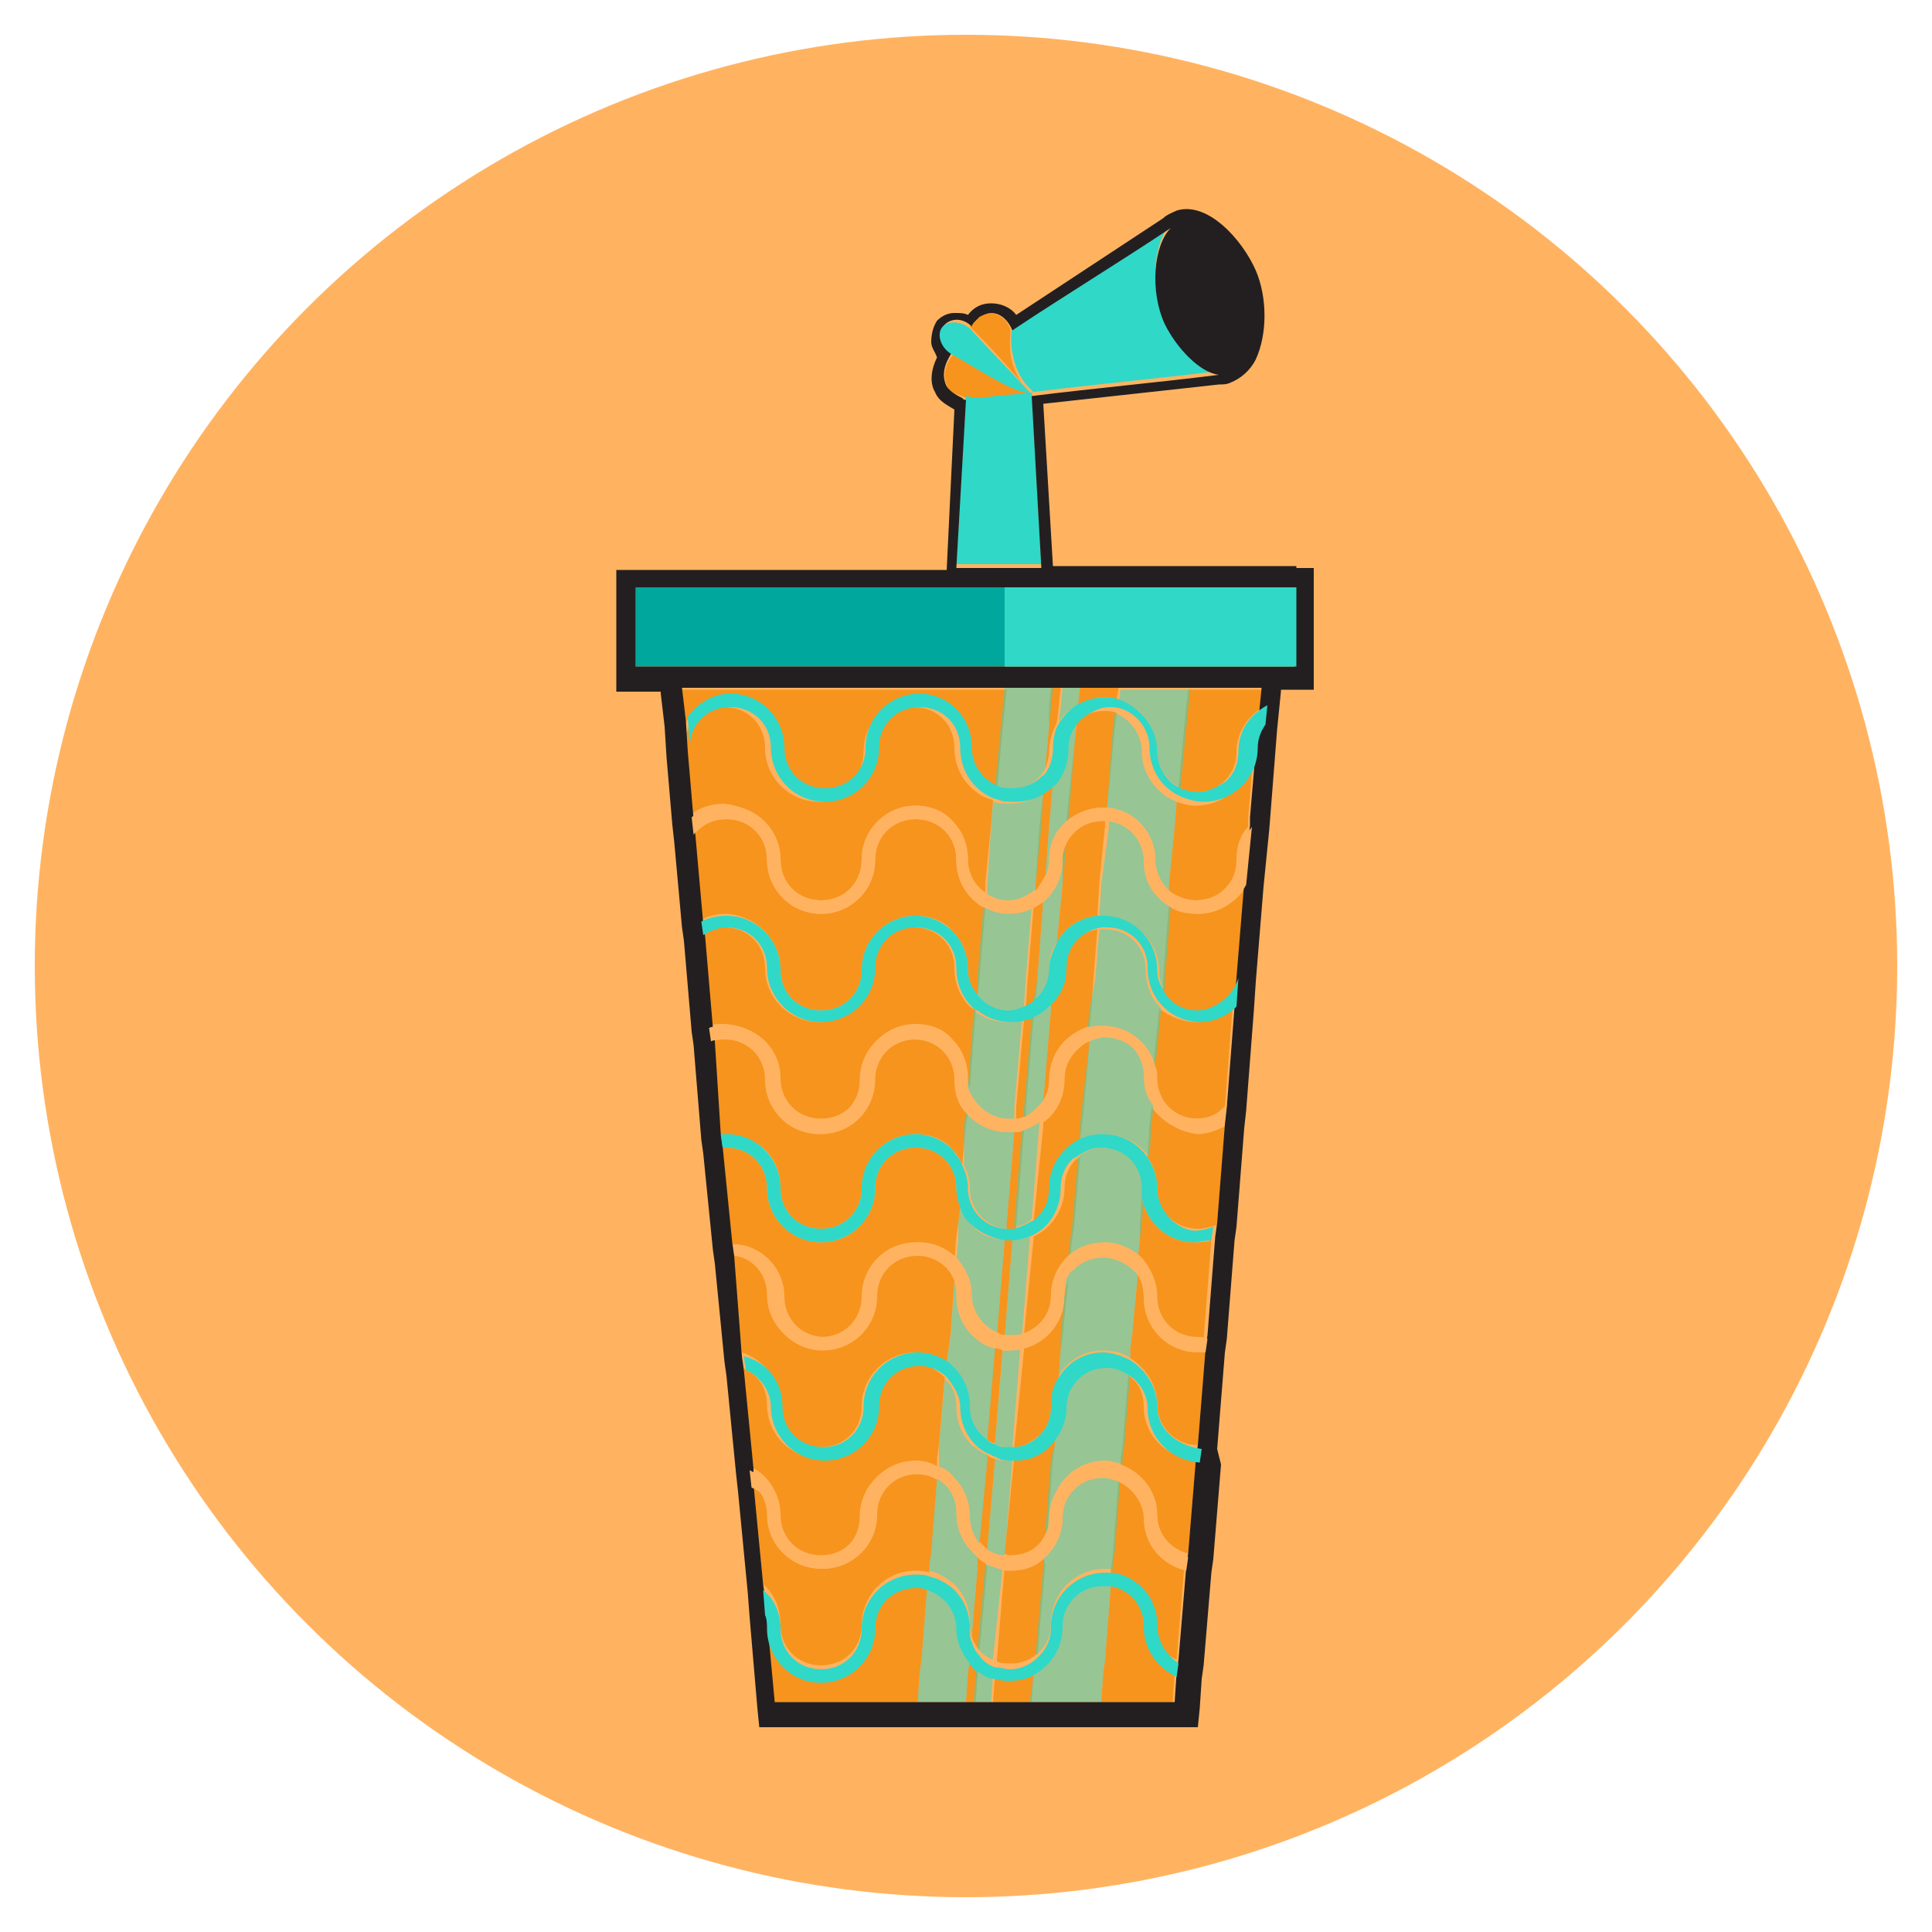 <?xml version="1.0" encoding="utf-8"?>
<!-- Generator: Adobe Illustrator 25.0.0, SVG Export Plug-In . SVG Version: 6.00 Build 0)  -->
<svg version="1.1" id="masterShake" xmlns="http://www.w3.org/2000/svg" xmlns:xlink="http://www.w3.org/1999/xlink" x="0px" y="0px"
	 viewBox="0 0 100 100" style="enable-background:new 0 0 100 100;" xml:space="preserve">
<style type="text/css">
	.st0{fill:#FFB361;}
	.st1{fill:none;}
	.st2{fill:#231F20;}
	.st3{fill:#F7941D;}
	.st4{fill:#30D8C8;}
	.st5{opacity:0.5;}
	.st6{fill:#00A79D;}
</style>
<g>
	<circle class="st0" cx="50" cy="50" r="48.2"/>
</g>
<g>
	<polygon class="st1" points="61.4,81.1 61,85.9 61.4,81.1 61.4,80.4 61.9,75.5 61.4,80.4 	"/>
	<polygon class="st1" points="62.4,69.2 62.4,69.8 62.4,69.2 62.9,64.1 62.9,63.3 62.9,64.1 	"/>
	<polygon class="st1" points="38,65 38.4,70.1 38.5,70.8 38.4,70.1 	"/>
	<polygon class="st1" points="64.7,42.4 65.1,37.6 65.2,36.6 65.1,37.6 	"/>
	<polygon class="st1" points="39.5,82 39.1,76.8 39.5,82 39.7,83.4 39.7,83.8 39.7,83.4 	"/>
	<polygon class="st1" points="60.8,88.1 60.9,86.6 61,85.9 60.9,86.6 	"/>
	<polygon class="st1" points="35.4,37.3 35.6,38.9 35.9,42.4 35.6,38.9 	"/>
	<polygon class="st1" points="63.4,58.2 63.4,57.3 63.9,52.2 63.4,57.3 	"/>
	<polygon class="st2" points="53.4,20.4 53.4,20.4 53.4,20.4 	"/>
	<g>
		<path class="st3" d="M53.2,20.2c-0.3-0.3-0.6-0.8-0.8-1.4c-0.2-0.7-0.1-1.3-0.1-1.7c-0.1-0.5-0.6-0.9-1.1-0.9
			c-0.2,0-0.5,0.1-0.6,0.2c-0.1,0.1-0.2,0.1-0.2,0.2c-0.1,0.1-0.1,0.2-0.2,0.3C51.3,18,52.3,19.1,53.2,20.2z"/>
	</g>
	<g>
		<path class="st3" d="M49.8,20.5c0.1,0,0.1,0.1,0.2,0.1c0.4,0.1,0.8,0.1,1.5,0c0.8-0.1,1.5-0.2,2-0.2c0,0,0,0,0,0c0,0,0,0,0,0
			c-1.2-0.2-2.6-1.2-4.1-2.1c-0.5,0.5-0.6,1.2-0.4,1.6C49.1,20.3,49.5,20.4,49.8,20.5z"/>
	</g>
	<g>
		<rect x="61.1" y="11.4" class="st4" width="0" height="0"/>
	</g>
	<g>
		<path class="st4" d="M52.5,18.7c0.2,0.7,0.5,1.1,0.8,1.4c0.1,0.1,0.1,0.1,0.2,0.2c0,0,0,0,0,0c0,0,0,0,0,0c0,0,0,0,0,0h0
			c-0.5,0.1-1.2,0.1-2,0.2c-0.7,0.1-1.1,0.1-1.5,0l-0.5,8.7h4.4l-0.5-8.9c3.2-0.4,6.5-0.7,9.7-1.1c-1-0.1-2.3-1.3-2.8-2.6
			c-0.8-1.7-0.6-4.1,0.3-5c-2.7,1.8-5.5,3.5-8.2,5.3C52.3,17.4,52.3,18,52.5,18.7z"/>
	</g>
	<path class="st3" d="M53.1,52.1c0.2-0.1,0.3-0.2,0.5-0.3l0.1-1.2l0.3-4c-0.1,0.1-0.3,0.2-0.5,0.3l-0.3,3.7L53.1,52.1z"/>
	<path class="st3" d="M50.7,79.8c0.1,0.1,0.3,0.3,0.4,0.4l0.4-4.6l0-0.1c-0.2,0-0.3-0.1-0.4-0.2l0,0.3L50.7,79.8z"/>
	<path class="st3" d="M54.7,48.8c0.4-0.8,1.2-1.3,2.1-1.4l0.1-1.7l0.3-3l0-0.3c-0.1,0-0.1,0-0.2,0c-0.6,0-1.1,0.2-1.5,0.6
		c-0.2,0.2-0.4,0.5-0.5,0.8L55,45.8L54.7,48.8z"/>
	<path class="st3" d="M59.2,67.1c0-0.4-0.1-0.8-0.3-1.2l-0.3,3.2l-0.1,0.7l0,0.5c0.8,0.5,1.4,1.4,1.4,2.4c0,1.1,0.9,2.1,2.1,2.1
		l0.4-5c-0.1,0-0.3,0-0.4,0C60.4,69.9,59.2,68.6,59.2,67.1z"/>
	<path class="st3" d="M57.1,36.1c0.2,0,0.5,0,0.7,0.1l0.1-0.6h-2l-0.1,0.9C56.2,36.3,56.6,36.1,57.1,36.1z"/>
	<path class="st3" d="M40.4,50.2c0,1.2,0.9,2.1,2.1,2.1c1.2,0,2.1-0.9,2.1-2.1c0-1.5,1.2-2.8,2.8-2.8c0.8,0,1.5,0.3,1.9,0.8
		c0.5,0.5,0.8,1.2,0.8,2c0,0.5,0.2,1,0.5,1.3l0.1-0.9L51,47c-0.3-0.1-0.5-0.3-0.7-0.5c-0.5-0.5-0.8-1.2-0.8-2c0-1.2-0.9-2.1-2.1-2.1
		c-1.2,0-2.1,0.9-2.1,2.1c0,1.5-1.2,2.8-2.8,2.8c-1.5,0-2.8-1.2-2.8-2.8c0-1.2-0.9-2.1-2.1-2.1c-0.6,0-1.1,0.2-1.5,0.6
		c-0.1,0.1-0.1,0.2-0.2,0.2l0.4,4.4c0.4-0.2,0.8-0.3,1.3-0.3C39.2,47.4,40.4,48.7,40.4,50.2z"/>
	<path class="st3" d="M52,80.4L52,80.4c0.1,0.1,0.2,0.1,0.3,0.1c0.6,0,1.1-0.2,1.5-0.6c0.1-0.1,0.3-0.3,0.4-0.5l0.3-3.9l0.1-0.7
		l0-0.6c-0.5,0.7-1.2,1.2-2.1,1.2l0,0L52,80.4z"/>
	<path class="st3" d="M52.6,57.9c0.2,0,0.3-0.1,0.5-0.1l0-0.5l0.4-4.7c-0.1,0.1-0.3,0.1-0.5,0.2l-0.4,4.5L52.6,57.9z"/>
	<path class="st3" d="M54,57c0.2-0.3,0.4-0.7,0.4-1.2c0-1.3,0.8-2.3,2-2.7l0.1-1l0.1-1.5l0.2-2.5c-0.5,0.1-0.9,0.3-1.2,0.6
		c-0.4,0.4-0.6,0.9-0.6,1.5c0,0.6-0.2,1.2-0.6,1.7l0,0.3L54,57z"/>
	<path class="st3" d="M60,52.2l-0.3,3c0,0.2,0.1,0.4,0.1,0.6c0,1.2,0.9,2.1,2.1,2.1c0.6,0,1.1-0.2,1.5-0.6l0.4-5.2
		c-0.5,0.5-1.2,0.8-1.9,0.8C61.2,52.9,60.5,52.6,60,52.2z"/>
	<path class="st3" d="M54.3,37.6l-0.2,2.2c0.1-0.3,0.2-0.6,0.2-0.9c0-0.5,0.2-1.1,0.4-1.5l0.1-0.8l0.1-1h-0.5l-0.1,1L54.3,37.6z"/>
	<path class="st3" d="M40.4,44.5c0,1.2,0.9,2.1,2.1,2.1c1.2,0,2.1-0.9,2.1-2.1c0-1.5,1.2-2.8,2.8-2.8c0.8,0,1.5,0.3,1.9,0.8
		c0.5,0.5,0.8,1.2,0.8,2c0,0.7,0.4,1.4,0.9,1.7l0-0.5l0.3-3l0.1-1.3c-0.5-0.1-0.9-0.4-1.2-0.7c-0.5-0.5-0.8-1.2-0.8-2
		c0-1.2-0.9-2.1-2.1-2.1c-1.2,0-2.1,0.9-2.1,2.1c0,1.5-1.2,2.8-2.8,2.8c-1.5,0-2.8-1.2-2.8-2.8c0-1.2-0.9-2.1-2.1-2.1
		c-0.6,0-1.1,0.2-1.5,0.6c-0.4,0.4-0.6,0.9-0.6,1.5l0.3,3.5c0.5-0.4,1.1-0.6,1.8-0.6C39.2,41.8,40.4,43,40.4,44.5z"/>
	<path class="st3" d="M37.7,36.1c1.5,0,2.8,1.2,2.8,2.8c0,1.2,0.9,2.1,2.1,2.1c1.2,0,2.1-0.9,2.1-2.1c0-1.5,1.2-2.8,2.8-2.8
		c0.8,0,1.5,0.3,1.9,0.8c0.5,0.5,0.8,1.2,0.8,2c0,0.9,0.6,1.7,1.4,2l0.3-3.2l0.1-1l0.1-1H35.3l0.2,1.7
		C35.9,36.6,36.8,36.1,37.7,36.1z"/>
	<path class="st3" d="M40.4,84.1c0,1.2,0.9,2.1,2.1,2.1c1.2,0,2.1-0.9,2.1-2.1c0-1.5,1.2-2.8,2.8-2.8c0.2,0,0.5,0,0.7,0.1l0-0.3
		l0.1-0.7l0.3-3.8c-0.3-0.2-0.7-0.3-1.1-0.3c-1.2,0-2.1,0.9-2.1,2.1c0,1.5-1.2,2.8-2.8,2.8c-1.5,0-2.8-1.2-2.8-2.8
		c0-0.6-0.3-1.2-0.7-1.6l0.5,5.2C40.1,82.5,40.4,83.3,40.4,84.1z"/>
	<path class="st3" d="M59.2,84.1c0-1-0.7-1.9-1.7-2.1l-0.3,3.9l-0.1,0.7L57,88.1h-1.1h-1.4h-1.1l0.1-1.5l0-0.1
		c-0.4,0.2-0.8,0.3-1.2,0.3c-0.3,0-0.6,0-0.8-0.1l-0.1,1.4h-0.9l0.1-1.5l0-0.4c-0.1-0.1-0.2-0.2-0.3-0.2c0,0-0.1-0.1-0.1-0.2l0,0.1
		l-0.1,0.7L50,88.1h-2.5l0.1-1.5l0.1-0.7l0.3-3.9C47.8,82,47.6,82,47.4,82c-1.2,0-2.1,0.9-2.1,2.1c0,1.5-1.2,2.8-2.8,2.8
		c-1.5,0-2.8-1.2-2.8-2.8c0-0.2,0-0.5-0.1-0.7l0,0.4l0.4,4.3h20.7l0.1-1.5C59.9,86.2,59.2,85.2,59.2,84.1z"/>
	<path class="st3" d="M62,47.3c-0.5,0-1-0.2-1.5-0.4l-0.3,3.8l0,0.6c0.4,0.6,1,1.1,1.8,1.1c0.6,0,1.1-0.2,1.5-0.6
		c0.3-0.3,0.5-0.6,0.6-1l0.4-4.9C64,46.7,63,47.3,62,47.3z"/>
	<path class="st3" d="M59.2,78.4c0-0.9-0.5-1.6-1.3-1.9l-0.3,4l-0.1,0.7l0,0.2c1.3,0.2,2.3,1.3,2.3,2.7c0,0.8,0.4,1.5,1.1,1.8
		l0.4-4.8C60.1,80.8,59.2,79.7,59.2,78.4z"/>
	<path class="st3" d="M59.2,72.8c0-0.7-0.3-1.3-0.8-1.6l-0.3,3.7L58,75.5l0,0.3c1.1,0.4,1.9,1.4,1.9,2.6c0,1,0.7,1.8,1.6,2l0.4-4.9
		C60.4,75.5,59.2,74.3,59.2,72.8z"/>
	<path class="st3" d="M53.6,45.8l0,0.4c0.1,0,0.1-0.1,0.2-0.1c0.1-0.1,0.3-0.3,0.3-0.5l0.2-2.8l0.2-2.3c-0.1,0.2-0.3,0.4-0.5,0.5
		l-0.2,1.8L53.6,45.8z"/>
	<path class="st3" d="M40.4,78.4c0,1.2,0.9,2.1,2.1,2.1c1.2,0,2.1-0.9,2.1-2.1c0-1.5,1.2-2.8,2.8-2.8c0.4,0,0.8,0.1,1.1,0.3l0-0.4
		l0.1-0.7l0.3-3.5c-0.4-0.4-0.9-0.7-1.5-0.7c-1.2,0-2.1,0.9-2.1,2.1c0,1.5-1.2,2.8-2.8,2.8c-1.5,0-2.8-1.2-2.8-2.8
		c0-0.9-0.5-1.6-1.3-1.9L39,76v0C39.8,76.4,40.4,77.4,40.4,78.4z"/>
	<path class="st3" d="M55.2,42.5c0.5-0.4,1.1-0.7,1.9-0.7c0.1,0,0.2,0,0.2,0l0.4-4.1l0.1-0.8c-0.2-0.1-0.4-0.1-0.7-0.1
		c-0.5,0-1,0.2-1.4,0.6l0,0.3L55.2,42.5z"/>
	<path class="st3" d="M59.6,57.3L59.6,57.3l-0.1,0.9l-0.1,1.7c0.3,0.4,0.5,1,0.5,1.6c0,1.2,0.9,2.1,2.1,2.1c0.3,0,0.7-0.1,1-0.2
		l0.4-5.1c-0.4,0.2-0.9,0.4-1.4,0.4C61,58.6,60.1,58,59.6,57.3z"/>
	<path class="st3" d="M52,69.2L52,69.2l0.4-5c-0.1,0-0.1,0-0.2,0c-0.1,0-0.2,0-0.2,0l-0.4,4.9C51.7,69.2,51.9,69.2,52,69.2z"/>
	<path class="st3" d="M40.4,72.8c0,1.2,0.9,2.1,2.1,2.1c1.2,0,2.1-0.9,2.1-2.1c0-1.5,1.2-2.8,2.8-2.8c0.6,0,1.2,0.2,1.6,0.5l0.1-0.7
		l0.1-0.7l0.2-2.8c-0.3-0.8-1.1-1.4-2-1.4c-1.2,0-2.1,0.9-2.1,2.1c0,1.5-1.2,2.8-2.8,2.8c-1.5,0-2.8-1.2-2.8-2.8
		c0-1.1-0.8-1.9-1.8-2.1l0.5,5.1C39.6,70.4,40.4,71.5,40.4,72.8z"/>
	<path class="st3" d="M53,69.1c0.3-0.1,0.6-0.3,0.8-0.5c0.4-0.4,0.6-0.9,0.6-1.5c0-0.8,0.4-1.6,1-2.1l0.1-0.9l0.1-0.7l0.3-3.5
		c-0.1,0-0.1,0.1-0.2,0.1c-0.4,0.4-0.6,0.9-0.6,1.5c0,1.1-0.7,2.1-1.6,2.5l0,0.1L53,69.1z"/>
	<path class="st3" d="M52.5,74.9c0.5,0,0.9-0.3,1.3-0.6c0.4-0.4,0.6-0.9,0.6-1.5c0-0.6,0.2-1.1,0.4-1.5l0.1-1.4l0.1-0.7l0.3-3
		c-0.1,0.3-0.2,0.6-0.2,0.9c0,1.3-0.9,2.4-2.1,2.7l0,0.1L52.5,74.9z"/>
	<path class="st3" d="M61.4,36.6l-0.1,1L61,40.8c0.3,0.1,0.6,0.2,0.9,0.2c0.6,0,1.1-0.2,1.5-0.6c0.4-0.4,0.6-0.9,0.6-1.5
		c0-0.9,0.5-1.7,1.2-2.2l0.1-1h-3.8L61.4,36.6z"/>
	<path class="st3" d="M40.4,67.1c0,1.2,0.9,2.1,2.1,2.1c1.2,0,2.1-0.9,2.1-2.1c0-1.5,1.2-2.8,2.8-2.8c0.8,0,1.5,0.3,1.9,0.8
		c0,0,0.1,0.1,0.1,0.1l0.1-1.2l0.1-0.7l0.1-0.8c-0.1-0.3-0.2-0.7-0.2-1c0-1.2-0.9-2.1-2.1-2.1c-1.2,0-2.1,0.9-2.1,2.1
		c0,1.5-1.2,2.8-2.8,2.8c-1.5,0-2.8-1.2-2.8-2.8c0-1.2-0.9-2.1-2.1-2.1c-0.1,0-0.1,0-0.2,0l0.5,5l0,0C39.3,64.5,40.4,65.7,40.4,67.1
		z"/>
	<path class="st3" d="M64.7,38.9c0,1.5-1.2,2.8-2.8,2.8c-0.4,0-0.7-0.1-1-0.2l-0.1,1.3l-0.3,3l0,0.3c0.4,0.3,0.9,0.5,1.4,0.5
		c0.6,0,1.1-0.2,1.5-0.6c0.4-0.4,0.6-0.9,0.6-1.5c0-0.7,0.2-1.3,0.6-1.7v0l0-0.4l0.4-4.7C64.9,38,64.7,38.4,64.7,38.9z"/>
	<path class="st3" d="M53.5,63.2c0.1-0.1,0.2-0.1,0.3-0.2c0.4-0.4,0.6-0.9,0.6-1.5c0-1.1,0.6-2,1.5-2.5l0.1-0.8l0.1-0.9l0.3-3.4
		c-0.3,0.1-0.5,0.3-0.7,0.5c-0.4,0.4-0.6,0.9-0.6,1.5c0,0.9-0.4,1.7-1.1,2.2l0,0.2L53.5,63.2z"/>
	<path class="st3" d="M51.1,74.5c0.1,0.1,0.3,0.2,0.4,0.2l0.4-4.9c-0.2,0-0.3,0-0.4-0.1l0,0.1L51.1,74.5z"/>
	<path class="st3" d="M59,64.1l-0.1,1c0.6,0.5,0.9,1.2,0.9,2.1c0,1.2,0.9,2.1,2.1,2.1c0.2,0,0.3,0,0.4,0l0.4-5.1
		c-0.3,0.1-0.6,0.1-0.9,0.1c-1.4,0-2.6-1.1-2.7-2.5l-0.1,1.6L59,64.1z"/>
	<path class="st3" d="M40.4,55.8c0,1.2,0.9,2.1,2.1,2.1c1.2,0,2.1-0.9,2.1-2.1c0-1.5,1.2-2.8,2.8-2.8c0.8,0,1.5,0.3,1.9,0.8
		c0.5,0.5,0.8,1.2,0.8,2c0,0.2,0,0.4,0.1,0.5l0.3-4c-0.1-0.1-0.2-0.1-0.3-0.2c-0.5-0.5-0.8-1.2-0.8-2c0-1.2-0.9-2.1-2.1-2.1
		c-1.2,0-2.1,0.9-2.1,2.1c0,1.5-1.2,2.8-2.8,2.8c-1.5,0-2.8-1.2-2.8-2.8c0-1.2-0.9-2.1-2.1-2.1c-0.5,0-0.9,0.1-1.2,0.4l0.4,4.7
		c0.2-0.1,0.5-0.1,0.8-0.1C39.2,53.1,40.4,54.3,40.4,55.8z"/>
	<path class="st3" d="M54,80.5c-0.5,0.4-1.1,0.6-1.7,0.6c-0.1,0-0.2,0-0.3,0l-0.4,4.8l0,0.1c0.2,0.1,0.5,0.1,0.8,0.1
		c0.5,0,0.9-0.2,1.3-0.5l0.4-4.6L54,80.5z"/>
	<path class="st3" d="M40.4,61.5c0,1.2,0.9,2.1,2.1,2.1c1.2,0,2.1-0.9,2.1-2.1c0-1.5,1.2-2.8,2.8-2.8c0.8,0,1.5,0.3,1.9,0.8
		c0.2,0.2,0.4,0.5,0.5,0.8l0.2-2.1l0.1-0.6c-0.4-0.5-0.6-1.1-0.6-1.7c0-1.2-0.9-2.1-2.1-2.1c-1.2,0-2.1,0.9-2.1,2.1
		c0,1.5-1.2,2.8-2.8,2.8c-1.5,0-2.8-1.2-2.8-2.8c0-1.2-0.9-2.1-2.1-2.1c-0.3,0-0.5,0-0.7,0.1l0.4,4.9c0.1,0,0.2,0,0.3,0
		C39.2,58.7,40.4,59.9,40.4,61.5z"/>
	<path class="st3" d="M51,80.9c-0.2-0.1-0.3-0.2-0.4-0.3l0,0.5l-0.3,3.6c0.1,0.3,0.2,0.5,0.4,0.7l0.4-4.3L51,80.9z"/>
	<path class="st3" d="M52.1,63.6c0.1,0,0.1,0,0.2,0c0.1,0,0.2,0,0.3,0l0-0.2l0.4-4.9c-0.1,0-0.3,0.1-0.5,0.1l-0.4,4.8L52.1,63.6z"/>
	<g class="st5">
		<path class="st4" d="M52.2,57.9c0.1,0,0.2,0,0.3,0l0-0.6l0.4-4.5c-0.2,0.1-0.5,0.1-0.8,0.1c-0.6,0-1.2-0.2-1.7-0.6l-0.3,4
			C50.5,57.3,51.3,57.9,52.2,57.9z"/>
	</g>
	<g class="st5">
		<path class="st4" d="M48.6,75.5l0,0.4c0.3,0.1,0.6,0.3,0.8,0.6c0.5,0.5,0.8,1.2,0.8,2c0,0.5,0.2,1,0.5,1.4l0.4-4.3l0-0.3
			c-0.3-0.1-0.5-0.3-0.8-0.5c-0.5-0.5-0.8-1.2-0.8-2c0-0.6-0.2-1.1-0.6-1.4l-0.3,3.5L48.6,75.5z"/>
	</g>
	<g class="st5">
		<path class="st4" d="M50.6,51.5c0.4,0.5,1,0.8,1.6,0.8c0.3,0,0.6-0.1,0.8-0.2l0.1-1.5l0.3-3.7c-0.4,0.2-0.8,0.3-1.3,0.3
			c-0.4,0-0.9-0.1-1.2-0.3l-0.3,3.6L50.6,51.5z"/>
	</g>
	<g class="st5">
		<path class="st4" d="M50.6,80.6c-0.1-0.1-0.2-0.2-0.3-0.3c-0.5-0.5-0.8-1.2-0.8-2c0-0.8-0.4-1.4-1-1.8l-0.3,3.8l-0.1,0.7l0,0.3
			c0.5,0.1,0.9,0.4,1.3,0.7c0.5,0.5,0.8,1.2,0.8,2c0,0.2,0,0.4,0.1,0.7l0.3-3.6L50.6,80.6z"/>
	</g>
	<g class="st5">
		<path class="st4" d="M49.9,60.3c0.2,0.4,0.3,0.8,0.3,1.2c0,1.1,0.8,2,1.9,2.1l0-0.2l0.4-4.8c-0.1,0-0.2,0-0.3,0
			c-0.8,0-1.5-0.3-2-0.8c-0.1-0.1-0.1-0.1-0.2-0.2l-0.1,0.6L49.9,60.3z"/>
	</g>
	<g class="st5">
		<path class="st4" d="M49.1,69.8L49,70.5c0.1,0.1,0.2,0.2,0.3,0.3c0.5,0.5,0.8,1.2,0.8,2c0,0.7,0.4,1.4,1,1.8l0.4-4.7l0-0.1
			c-0.5-0.1-0.9-0.4-1.2-0.7c-0.5-0.5-0.8-1.2-0.8-2c0-0.3,0-0.5-0.1-0.7l-0.2,2.8L49.1,69.8z"/>
	</g>
	<g class="st5">
		<path class="st4" d="M49.6,64.1l-0.1,1.2c0.4,0.5,0.7,1.1,0.7,1.8c0,0.9,0.6,1.7,1.4,2l0.4-4.9c-0.7-0.1-1.3-0.3-1.7-0.8
			c-0.3-0.3-0.5-0.6-0.6-0.9l-0.1,0.8L49.6,64.1z"/>
	</g>
	<g class="st5">
		<path class="st4" d="M47.6,86.6l-0.1,1.5H50l0.1-1.5l0.1-0.7l0-0.1c-0.4-0.5-0.7-1.1-0.7-1.8c0-0.9-0.6-1.7-1.5-2l-0.3,3.9
			L47.6,86.6z"/>
	</g>
	<g class="st5">
		<path class="st4" d="M51.8,37.6l-0.3,3.2c0.2,0.1,0.5,0.1,0.7,0.1c0.6,0,1.1-0.2,1.5-0.6c0.2-0.2,0.3-0.3,0.4-0.5l0.2-2.2l0.1-1
			l0.1-1H52l-0.1,1L51.8,37.6z"/>
	</g>
	<g class="st5">
		<path class="st4" d="M51.1,45.8l0,0.5c0.3,0.2,0.7,0.4,1.2,0.4c0.5,0,1-0.2,1.3-0.5l0-0.4l0.3-3L54,41c-0.5,0.4-1.1,0.6-1.8,0.6
			c-0.3,0-0.5,0-0.8-0.1l-0.1,1.3L51.1,45.8z"/>
	</g>
	<g class="st5">
		<path class="st4" d="M57,45.8l-0.1,1.7c0.1,0,0.2,0,0.3,0c1.5,0,2.8,1.2,2.8,2.8c0,0.4,0.1,0.7,0.3,1l0-0.6l0.3-3.8
			c-0.8-0.5-1.3-1.4-1.3-2.3c0-1.1-0.8-2-1.9-2.1l0,0.3L57,45.8z"/>
	</g>
	<g class="st5">
		<path class="st4" d="M57.3,41.8c1.4,0.1,2.5,1.3,2.5,2.7c0,0.6,0.3,1.2,0.7,1.6l0-0.3l0.3-3l0.1-1.3c-1-0.4-1.8-1.4-1.8-2.6
			c0-0.9-0.6-1.7-1.4-2l-0.1,0.8L57.3,41.8z"/>
	</g>
	<g class="st5">
		<path class="st4" d="M59.9,38.9c0,0.8,0.5,1.5,1.2,1.9l0.3-3.1l0.1-1l0.1-1h-3.6l-0.1,0.6C59,36.5,59.9,37.6,59.9,38.9z"/>
	</g>
	<g class="st5">
		<path class="st4" d="M53.3,88.1h1.1h1.4H57l0.1-1.5l0.1-0.7l0.3-3.9c-0.1,0-0.2,0-0.4,0c-0.6,0-1.1,0.2-1.5,0.6
			C55.2,83,55,83.5,55,84.1c0,1.1-0.6,2-1.5,2.5l0,0.1L53.3,88.1z"/>
	</g>
	<g class="st5">
		<path class="st4" d="M55.4,64.1L55.3,65c0.5-0.4,1.1-0.6,1.8-0.6c0.7,0,1.3,0.3,1.8,0.7l0.1-1l0.1-0.7l0.1-1.6c0-0.1,0-0.2,0-0.3
			c0-1.2-0.9-2.1-2.1-2.1c-0.5,0-1,0.2-1.3,0.5l-0.3,3.5L55.4,64.1z"/>
	</g>
	<g class="st5">
		<path class="st4" d="M55.6,76.9c-0.4,0.4-0.6,0.9-0.6,1.5c0,0.9-0.4,1.6-1,2.1l0,0.6l-0.4,4.6c0.1-0.1,0.1-0.1,0.2-0.2
			c0.4-0.4,0.6-0.9,0.6-1.5c0-1.5,1.2-2.8,2.8-2.8c0.1,0,0.3,0,0.4,0l0-0.2l0.1-0.7l0.3-4c-0.3-0.1-0.5-0.2-0.8-0.2
			C56.5,76.3,56,76.5,55.6,76.9z"/>
	</g>
	<g class="st5">
		<path class="st4" d="M55.9,58.2L55.9,59c0.4-0.2,0.8-0.3,1.3-0.3c0.9,0,1.8,0.5,2.3,1.2l0.1-1.7l0.1-0.9l0-0.1
			c-0.3-0.4-0.4-0.9-0.4-1.4c0-1.2-0.9-2.1-2.1-2.1c-0.3,0-0.6,0.1-0.8,0.2L56,57.3L55.9,58.2z"/>
	</g>
	<g class="st5">
		<path class="st4" d="M54.9,69.8l-0.1,1.4c0.5-0.8,1.3-1.3,2.3-1.3c0.5,0,1,0.1,1.4,0.4l0-0.5l0.1-0.7l0.3-3.2
			c-0.4-0.6-1-0.9-1.8-0.9c-0.6,0-1.1,0.2-1.5,0.6c-0.2,0.2-0.3,0.3-0.4,0.5l-0.3,3L54.9,69.8z"/>
	</g>
	<g class="st5">
		<path class="st4" d="M56.4,52.2l-0.1,1c0.2-0.1,0.5-0.1,0.8-0.1c1.3,0,2.4,0.9,2.7,2.1l0.3-3c-0.5-0.5-0.8-1.2-0.8-2
			c0-1.2-0.9-2.1-2.1-2.1c-0.1,0-0.2,0-0.3,0l-0.2,2.5L56.4,52.2z"/>
	</g>
	<g class="st5">
		<path class="st4" d="M54.4,75.5l-0.3,3.9c0.2-0.3,0.3-0.6,0.3-1c0-1.5,1.2-2.8,2.8-2.8c0.3,0,0.6,0.1,0.9,0.2l0-0.3l0.1-0.7
			l0.3-3.7c-0.4-0.3-0.8-0.5-1.3-0.5c-0.6,0-1.1,0.2-1.5,0.6c-0.4,0.4-0.6,0.9-0.6,1.5c0,0.6-0.2,1.1-0.5,1.5l0,0.6L54.4,75.5z"/>
	</g>
	<g class="st5">
		<path class="st4" d="M51.9,81.1c-0.3,0-0.6-0.1-0.9-0.3l0,0.2l-0.4,4.3c0.2,0.3,0.5,0.5,0.8,0.6l0-0.1L51.9,81.1z"/>
	</g>
	<g class="st5">
		<path class="st4" d="M50.4,88.1h0.9l0.1-1.4c-0.3-0.1-0.6-0.3-0.9-0.4l0,0.4L50.4,88.1z"/>
	</g>
	<g class="st5">
		<path class="st4" d="M52.2,74.9c0.1,0,0.1,0,0.2,0l0.4-5l0-0.1c-0.2,0-0.4,0.1-0.6,0.1c-0.1,0-0.2,0-0.3,0l-0.4,4.9
			C51.8,74.8,52,74.9,52.2,74.9z"/>
	</g>
	<g class="st5">
		<path class="st4" d="M51.1,80.2c0.3,0.2,0.6,0.3,0.9,0.3l0,0l0.4-4.9l0,0c-0.1,0-0.1,0-0.2,0c-0.3,0-0.5,0-0.7-0.1l0,0.1
			L51.1,80.2z"/>
	</g>
	<g class="st5">
		<path class="st4" d="M53,57.8c0.3-0.1,0.5-0.3,0.7-0.5c0.1-0.1,0.2-0.2,0.3-0.3l0.4-4.8l0-0.3c-0.3,0.3-0.6,0.6-1,0.8l-0.4,4.7
			L53,57.8z"/>
	</g>
	<g class="st5">
		<path class="st4" d="M52,69.2c0.1,0,0.1,0,0.2,0c0.2,0,0.5,0,0.7-0.1l0.4-5l0-0.1c-0.3,0.1-0.6,0.2-0.9,0.2L52,69.2L52,69.2z"/>
	</g>
	<g class="st5">
		<path class="st4" d="M53.5,51.8c0.1-0.1,0.1-0.1,0.2-0.2c0.4-0.4,0.6-0.9,0.6-1.5c0-0.5,0.1-0.9,0.4-1.3l0.3-3.1l0.2-1.9
			C55.1,44,55,44.3,55,44.5c0,0.9-0.4,1.6-1,2.1l-0.3,4L53.5,51.8z"/>
	</g>
	<g class="st5">
		<path class="st4" d="M54.8,37.4c0.2-0.4,0.6-0.7,1-0.9l0.1-0.9h-0.9l-0.1,1L54.8,37.4z"/>
	</g>
	<g class="st5">
		<path class="st4" d="M54.1,45.5c0.2-0.3,0.3-0.7,0.3-1c0-0.8,0.3-1.5,0.9-2l0.4-4.9l0-0.3c0,0,0,0-0.1,0.1
			c-0.4,0.4-0.6,0.9-0.6,1.5c0,0.6-0.2,1.1-0.5,1.6l-0.2,2.3L54.1,45.5z"/>
	</g>
	<g class="st5">
		<path class="st4" d="M52.5,63.5c0.3,0,0.7-0.2,0.9-0.4l0.4-5l0-0.2c-0.3,0.2-0.6,0.4-0.9,0.5l-0.4,4.9L52.5,63.5z"/>
	</g>
	<polygon class="st6" points="52,30.4 32.9,30.4 32.9,34.5 34,34.5 35.3,34.5 52,34.5 	"/>
	<path class="st2" d="M67.1,29.3H54.5L54,20.9l9.1-1c0.2,0,0.4,0,0.6-0.1c0.5-0.2,1-0.6,1.3-1.2c0.6-1.3,0.6-3.2,0-4.6
		c-0.7-1.6-2.5-3.6-4.1-3.1c-0.2,0.1-0.5,0.2-0.7,0.4l-7.6,5c-0.3-0.4-0.8-0.6-1.3-0.6c0,0,0,0,0,0c-0.5,0-0.9,0.2-1.2,0.6
		c-0.2-0.1-0.4-0.1-0.7-0.1c-0.4,0-0.7,0.2-0.9,0.4c-0.2,0.3-0.3,0.7-0.3,1.1c0,0.3,0.2,0.5,0.3,0.8c-0.3,0.6-0.4,1.3-0.1,1.8
		c0.2,0.5,0.7,0.7,1,0.9l-0.4,8.3h-16h-1.1v1.1v4.1v1.1h1.1h1.2l0,0.1l0.2,1.7l0.1,1.6l0.3,3.5l0.1,0.9l0.4,4.4l0.1,0.7l0.4,4.7
		l0.1,0.7l0.4,4.9l0.1,0.7l0.5,5l0.1,0.7l0.5,5.1l0.1,0.7l0.5,5.1l0.1,0.9l0.5,5.2l0.1,1.3l0.4,4.7l0.1,1h1h20.7h1l0.1-1l0.1-1.5
		l0.1-0.7l0.4-4.8l0.1-0.7l0.4-4.9L63,75l0.4-5l0.1-0.7l0.4-5.1l0.1-0.7l0.4-5.1l0.1-0.9l0.4-5.2l0.1-1.5l0.4-4.9l0.3-3l0.4-5.1
		l0.1-1l0.1-1l0-0.1h0.6h1.1v-1.1v-4.1v-1.1H67.1z M61.1,11.4L61.1,11.4C61.1,11.4,61.1,11.4,61.1,11.4
		C61.1,11.4,61.1,11.4,61.1,11.4L61.1,11.4z M49.3,18.2c-0.6-0.4-0.7-1.1-0.4-1.4c0.3-0.3,0.9-0.4,1.4,0.1c0,0,0,0,0,0
		c0-0.1,0.1-0.2,0.2-0.3c0.1-0.1,0.2-0.2,0.2-0.2c0.2-0.1,0.4-0.2,0.6-0.2c0.5,0,0.9,0.4,1.1,0.9c2.7-1.8,5.5-3.5,8.2-5.3
		c-0.9,0.9-1.1,3.3-0.3,5c0.6,1.2,1.8,2.5,2.8,2.6c-3.2,0.4-6.5,0.7-9.7,1.1l0.5,8.9h-4.4l0.5-8.7c-0.1,0-0.1,0-0.2-0.1
		c-0.2-0.1-0.6-0.3-0.8-0.6C48.7,19.4,48.9,18.8,49.3,18.2z M65.2,36.6l-0.1,1l-0.4,4.7l0,0.4v0l0,0l-0.3,3L64,50.6l-0.1,1.5
		l-0.4,5.2l-0.1,0.9l-0.4,5.1l-0.1,0.7l-0.4,5.1l-0.1,0.7l-0.4,5l-0.1,0.7l-0.4,4.9l-0.1,0.7L61,85.9l-0.1,0.7l-0.1,1.5H40.1
		l-0.4-4.3l0-0.4L39.5,82l-0.5-5.2L39,76l0,0v0l-0.5-5.1l-0.1-0.7L38,65l-0.1-0.7h0l0,0l-0.5-5l-0.1-0.7L37,53.9l-0.1-0.7h0
		l-0.4-4.7l0,0l-0.1-0.7h0L36,43.3l-0.1-0.9l-0.3-3.5l-0.1-1.6l-0.2-1.7H52h2.5h0.5h0.9h2h3.6h3.8L65.2,36.6z M67.1,34.5h-0.5h-1.2
		H52H35.3H34h-1.1v-4.1H52h15V34.5z"/>
	<g>
		<path class="st4" d="M62,52.3c-0.8,0-1.5-0.4-1.8-1.1c-0.2-0.3-0.3-0.6-0.3-1c0-1.5-1.2-2.8-2.8-2.8c-0.1,0-0.2,0-0.3,0
			c-0.9,0.1-1.7,0.6-2.1,1.4c-0.2,0.4-0.4,0.9-0.4,1.3c0,0.6-0.2,1.1-0.6,1.5c-0.1,0.1-0.1,0.1-0.2,0.2c-0.1,0.1-0.3,0.2-0.5,0.3
			c-0.3,0.1-0.5,0.2-0.8,0.2c-0.6,0-1.2-0.3-1.6-0.8c-0.3-0.4-0.5-0.8-0.5-1.3c0-0.8-0.3-1.5-0.8-2c-0.5-0.5-1.2-0.8-1.9-0.8
			c-1.5,0-2.8,1.2-2.8,2.8c0,1.2-0.9,2.1-2.1,2.1c-1.2,0-2.1-0.9-2.1-2.1c0-1.5-1.2-2.8-2.8-2.8c-0.5,0-0.9,0.1-1.3,0.3h0l0.1,0.7
			l0,0c0.3-0.2,0.8-0.4,1.2-0.4c1.2,0,2.1,0.9,2.1,2.1c0,1.5,1.2,2.8,2.8,2.8c1.5,0,2.8-1.2,2.8-2.8c0-1.2,0.9-2.1,2.1-2.1
			c1.2,0,2.1,0.9,2.1,2.1c0,0.8,0.3,1.5,0.8,2c0.1,0.1,0.2,0.2,0.3,0.2c0.5,0.4,1.1,0.6,1.7,0.6c0.3,0,0.5,0,0.8-0.1
			c0.2,0,0.3-0.1,0.5-0.2c0.4-0.2,0.7-0.5,1-0.8c0.4-0.5,0.6-1,0.6-1.7c0-0.6,0.2-1.1,0.6-1.5c0.3-0.3,0.7-0.5,1.2-0.6
			c0.1,0,0.2,0,0.3,0c1.2,0,2.1,0.9,2.1,2.1c0,0.8,0.3,1.5,0.8,2c0.5,0.5,1.2,0.8,1.9,0.8c0.7,0,1.4-0.3,1.9-0.8l0.1-1.5
			c-0.1,0.4-0.3,0.7-0.6,1C63.1,52,62.5,52.3,62,52.3z"/>
	</g>
	<g>
		<path class="st0" d="M63.4,46c-0.4,0.4-0.9,0.6-1.5,0.6c-0.5,0-1-0.2-1.4-0.5c-0.4-0.4-0.7-0.9-0.7-1.6c0-1.4-1.1-2.6-2.5-2.7
			c-0.1,0-0.2,0-0.2,0c-0.7,0-1.4,0.3-1.9,0.7c-0.6,0.5-0.9,1.2-0.9,2c0,0.4-0.1,0.7-0.3,1c-0.1,0.2-0.2,0.3-0.3,0.5
			c0,0-0.1,0.1-0.2,0.1c-0.4,0.3-0.8,0.5-1.3,0.5c-0.4,0-0.8-0.1-1.2-0.4c-0.6-0.4-0.9-1-0.9-1.7c0-0.8-0.3-1.5-0.8-2
			c-0.5-0.5-1.2-0.8-1.9-0.8c-1.5,0-2.8,1.2-2.8,2.8c0,1.2-0.9,2.1-2.1,2.1c-1.2,0-2.1-0.9-2.1-2.1c0-1.5-1.2-2.8-2.8-2.8
			c-0.7,0-1.3,0.2-1.8,0.6l0.1,0.9c0.1-0.1,0.1-0.2,0.2-0.2c0.4-0.4,0.9-0.6,1.5-0.6c1.2,0,2.1,0.9,2.1,2.1c0,1.5,1.2,2.8,2.8,2.8
			c1.5,0,2.8-1.2,2.8-2.8c0-1.2,0.9-2.1,2.1-2.1c1.2,0,2.1,0.9,2.1,2.1c0,0.8,0.3,1.5,0.8,2c0.2,0.2,0.5,0.4,0.7,0.5
			c0.4,0.2,0.8,0.3,1.2,0.3c0.5,0,0.9-0.1,1.3-0.3c0.2-0.1,0.3-0.2,0.5-0.3c0.6-0.5,1-1.3,1-2.1c0-0.2,0-0.5,0.1-0.7
			c0.1-0.3,0.3-0.6,0.5-0.8c0.4-0.4,0.9-0.6,1.5-0.6c0.1,0,0.1,0,0.2,0c1.1,0.1,1.9,1,1.9,2.1c0,1,0.5,1.8,1.3,2.3
			c0.4,0.3,0.9,0.4,1.5,0.4c1.1,0,2-0.6,2.5-1.5l0.3-3l0,0c-0.4,0.5-0.6,1.1-0.6,1.7C64.1,45.1,63.8,45.6,63.4,46z"/>
	</g>
	<g>
		<path class="st4" d="M64.1,38.9c0,0.6-0.2,1.1-0.6,1.5C63.1,40.7,62.5,41,62,41c-0.3,0-0.7-0.1-0.9-0.2c-0.7-0.3-1.2-1.1-1.2-1.9
			c0-1.3-0.9-2.3-2-2.7c-0.2-0.1-0.5-0.1-0.7-0.1c-0.5,0-0.9,0.1-1.3,0.3c-0.4,0.2-0.7,0.5-1,0.9c-0.3,0.4-0.4,0.9-0.4,1.5
			c0,0.3-0.1,0.7-0.2,0.9c-0.1,0.2-0.2,0.4-0.4,0.5c-0.4,0.4-0.9,0.6-1.5,0.6c-0.2,0-0.5,0-0.7-0.1c-0.8-0.3-1.4-1.1-1.4-2
			c0-0.8-0.3-1.5-0.8-2c-0.5-0.5-1.2-0.8-1.9-0.8c-1.5,0-2.8,1.2-2.8,2.8c0,1.2-0.9,2.1-2.1,2.1c-1.2,0-2.1-0.9-2.1-2.1
			c0-1.5-1.2-2.8-2.8-2.8c-0.9,0-1.7,0.5-2.2,1.2l0.1,1.6c0-0.6,0.2-1.1,0.6-1.5c0.4-0.4,0.9-0.6,1.5-0.6c1.2,0,2.1,0.9,2.1,2.1
			c0,1.5,1.2,2.8,2.8,2.8c1.5,0,2.8-1.2,2.8-2.8c0-1.2,0.9-2.1,2.1-2.1c1.2,0,2.1,0.9,2.1,2.1c0,0.8,0.3,1.5,0.8,2
			c0.3,0.3,0.7,0.6,1.2,0.7c0.2,0.1,0.5,0.1,0.8,0.1c0.7,0,1.3-0.2,1.8-0.6c0.2-0.2,0.4-0.3,0.5-0.5c0.3-0.4,0.5-1,0.5-1.6
			c0-0.6,0.2-1.1,0.6-1.5c0,0,0,0,0.1-0.1c0.4-0.3,0.9-0.6,1.4-0.6c0.2,0,0.4,0,0.7,0.1c0.8,0.3,1.4,1.1,1.4,2
			c0,1.2,0.7,2.2,1.8,2.6c0.3,0.1,0.6,0.2,1,0.2c1.5,0,2.8-1.2,2.8-2.8c0-0.5,0.2-0.9,0.4-1.2l0.1-1C64.5,37.1,64.1,38,64.1,38.9z"
			/>
	</g>
	<g>
		<path class="st0" d="M62,57.9c-1.2,0-2.1-0.9-2.1-2.1c0-0.2,0-0.4-0.1-0.6c-0.3-1.2-1.4-2.1-2.7-2.1c-0.3,0-0.5,0-0.8,0.1
			c-1.2,0.3-2,1.4-2,2.7c0,0.4-0.1,0.8-0.4,1.2c-0.1,0.1-0.2,0.2-0.3,0.3c-0.2,0.2-0.4,0.4-0.7,0.5c-0.1,0.1-0.3,0.1-0.5,0.1
			c-0.1,0-0.2,0-0.3,0c-1,0-1.8-0.7-2-1.6c0-0.2-0.1-0.3-0.1-0.5c0-0.8-0.3-1.5-0.8-2c-0.5-0.5-1.2-0.8-1.9-0.8
			c-1.5,0-2.8,1.2-2.8,2.8c0,1.2-0.9,2.1-2.1,2.1c-1.2,0-2.1-0.9-2.1-2.1c0-1.5-1.2-2.8-2.8-2.8c-0.3,0-0.5,0-0.8,0.1h0l0.1,0.7
			c0.2-0.1,0.5-0.1,0.7-0.1c1.2,0,2.1,0.9,2.1,2.1c0,1.5,1.2,2.8,2.8,2.8c1.5,0,2.8-1.2,2.8-2.8c0-1.2,0.9-2.1,2.1-2.1
			c1.2,0,2.1,0.9,2.1,2.1c0,0.7,0.2,1.3,0.6,1.7c0.1,0.1,0.1,0.1,0.2,0.2c0.5,0.5,1.2,0.8,2,0.8c0.1,0,0.2,0,0.3,0
			c0.2,0,0.3,0,0.5-0.1c0.3-0.1,0.7-0.3,0.9-0.5c0.7-0.5,1.1-1.3,1.1-2.2c0-0.6,0.2-1.1,0.6-1.5c0.2-0.2,0.4-0.3,0.7-0.5
			c0.3-0.1,0.5-0.2,0.8-0.2c1.2,0,2.1,0.9,2.1,2.1c0,0.5,0.1,1,0.4,1.4c0.5,0.8,1.4,1.3,2.4,1.3c0.5,0,1-0.1,1.4-0.4l0.1-0.9
			C63.1,57.7,62.5,57.9,62,57.9z"/>
	</g>
	<g>
		<path class="st4" d="M59.9,61.5c0-0.6-0.2-1.1-0.5-1.6c-0.5-0.7-1.3-1.2-2.3-1.2c-0.5,0-0.9,0.1-1.3,0.3c-0.9,0.5-1.5,1.4-1.5,2.5
			c0,0.6-0.2,1.1-0.6,1.5c-0.1,0.1-0.2,0.2-0.3,0.2c-0.3,0.2-0.6,0.3-0.9,0.4c-0.1,0-0.2,0-0.3,0c-0.1,0-0.1,0-0.2,0
			c-1.1-0.1-1.9-1-1.9-2.1c0-0.4-0.1-0.8-0.3-1.2c-0.1-0.3-0.3-0.5-0.5-0.8c-0.5-0.5-1.2-0.8-1.9-0.8c-1.5,0-2.8,1.2-2.8,2.8
			c0,1.2-0.9,2.1-2.1,2.1c-1.2,0-2.1-0.9-2.1-2.1c0-1.5-1.2-2.8-2.8-2.8c-0.1,0-0.2,0-0.3,0l0.1,0.7c0.1,0,0.1,0,0.2,0
			c1.2,0,2.1,0.9,2.1,2.1c0,1.5,1.2,2.8,2.8,2.8c1.5,0,2.8-1.2,2.8-2.8c0-1.2,0.9-2.1,2.1-2.1c1.2,0,2.1,0.9,2.1,2.1
			c0,0.4,0.1,0.7,0.2,1c0.1,0.3,0.3,0.7,0.6,0.9c0.4,0.4,1.1,0.7,1.7,0.8c0.1,0,0.2,0,0.2,0c0.1,0,0.1,0,0.2,0
			c0.3,0,0.6-0.1,0.9-0.2c1-0.4,1.6-1.4,1.6-2.5c0-0.6,0.2-1.1,0.6-1.5c0,0,0.1-0.1,0.2-0.1c0.4-0.3,0.8-0.5,1.3-0.5
			c1.2,0,2.1,0.9,2.1,2.1c0,0.1,0,0.2,0,0.3c0.1,1.4,1.3,2.5,2.7,2.5c0.3,0,0.6-0.1,0.9-0.1l0.1-0.7c-0.3,0.1-0.6,0.2-1,0.2
			C60.8,63.6,59.9,62.6,59.9,61.5z"/>
	</g>
	<g>
		<path class="st0" d="M62,69.2c-1.2,0-2.1-0.9-2.1-2.1c0-0.8-0.4-1.6-0.9-2.1c-0.5-0.4-1.1-0.7-1.8-0.7c-0.7,0-1.3,0.2-1.8,0.6
			c-0.6,0.5-1,1.3-1,2.1c0,0.6-0.2,1.1-0.6,1.5c-0.2,0.2-0.5,0.4-0.8,0.5c-0.2,0.1-0.5,0.1-0.7,0.1c-0.1,0-0.1,0-0.2,0
			c-0.2,0-0.3,0-0.4-0.1c-0.8-0.3-1.4-1.1-1.4-2c0-0.7-0.3-1.3-0.7-1.8c0,0-0.1-0.1-0.1-0.1c-0.5-0.5-1.2-0.8-1.9-0.8
			c-1.5,0-2.8,1.2-2.8,2.8c0,1.2-0.9,2.1-2.1,2.1c-1.2,0-2.1-0.9-2.1-2.1c0-1.4-1.1-2.6-2.5-2.7h0L38,65c1,0.1,1.8,1,1.8,2.1
			c0,1.5,1.2,2.8,2.8,2.8c1.5,0,2.8-1.2,2.8-2.8c0-1.2,0.9-2.1,2.1-2.1c0.9,0,1.7,0.6,2,1.4c0.1,0.2,0.1,0.5,0.1,0.7
			c0,0.8,0.3,1.5,0.8,2c0.3,0.3,0.8,0.6,1.2,0.7c0.1,0,0.3,0.1,0.4,0.1c0.1,0,0.2,0,0.3,0c0.2,0,0.4,0,0.6-0.1
			c1.2-0.3,2.1-1.4,2.1-2.7c0-0.3,0.1-0.7,0.2-0.9c0.1-0.2,0.2-0.4,0.4-0.5c0.4-0.4,0.9-0.6,1.5-0.6c0.7,0,1.4,0.4,1.8,0.9
			c0.2,0.3,0.3,0.7,0.3,1.2c0,1.5,1.2,2.8,2.8,2.8c0.1,0,0.3,0,0.4,0l0.1-0.7C62.3,69.2,62.1,69.2,62,69.2z"/>
	</g>
	<g>
		<path class="st4" d="M59.9,72.8c0-1-0.6-1.9-1.4-2.4c-0.4-0.2-0.9-0.4-1.4-0.4c-1,0-1.8,0.5-2.3,1.3c-0.3,0.4-0.4,0.9-0.4,1.5
			c0,0.6-0.2,1.1-0.6,1.5c-0.3,0.3-0.8,0.6-1.3,0.6c-0.1,0-0.1,0-0.2,0c-0.2,0-0.5,0-0.7-0.1c-0.2-0.1-0.3-0.1-0.4-0.2
			c-0.6-0.4-1-1-1-1.8c0-0.8-0.3-1.5-0.8-2c-0.1-0.1-0.2-0.2-0.3-0.3c-0.5-0.3-1-0.5-1.6-0.5c-1.5,0-2.8,1.2-2.8,2.8
			c0,1.2-0.9,2.1-2.1,2.1c-1.2,0-2.1-0.9-2.1-2.1c0-1.3-0.8-2.3-2-2.6l0.1,0.7c0.7,0.3,1.3,1.1,1.3,1.9c0,1.5,1.2,2.8,2.8,2.8
			c1.5,0,2.8-1.2,2.8-2.8c0-1.2,0.9-2.1,2.1-2.1c0.6,0,1.2,0.3,1.5,0.7c0.3,0.4,0.6,0.9,0.6,1.4c0,0.8,0.3,1.5,0.8,2
			c0.2,0.2,0.5,0.4,0.8,0.5c0.1,0.1,0.3,0.1,0.4,0.2c0.2,0.1,0.5,0.1,0.7,0.1c0.1,0,0.1,0,0.2,0c0.9,0,1.7-0.5,2.1-1.2
			c0.3-0.4,0.5-1,0.5-1.5c0-0.6,0.2-1.1,0.6-1.5c0.4-0.4,0.9-0.6,1.5-0.6c0.5,0,0.9,0.2,1.3,0.5c0.5,0.4,0.8,1,0.8,1.6
			c0,1.5,1.2,2.7,2.7,2.8l0.1-0.7C60.8,74.8,59.9,73.9,59.9,72.8z"/>
	</g>
	<g>
		<path class="st0" d="M39.8,78.4c0,1.5,1.2,2.8,2.8,2.8c1.5,0,2.8-1.2,2.8-2.8c0-1.2,0.9-2.1,2.1-2.1c0.4,0,0.8,0.1,1.1,0.3
			c0.6,0.4,1,1,1,1.8c0,0.8,0.3,1.5,0.8,2c0.1,0.1,0.2,0.2,0.3,0.3c0.1,0.1,0.3,0.2,0.4,0.3c0.3,0.1,0.6,0.2,0.9,0.3
			c0.1,0,0.2,0,0.3,0c0.7,0,1.3-0.2,1.7-0.6c0.6-0.5,1-1.3,1-2.1c0-0.6,0.2-1.1,0.6-1.5c0.4-0.4,0.9-0.6,1.5-0.6
			c0.3,0,0.6,0.1,0.8,0.2c0.7,0.3,1.3,1.1,1.3,1.9c0,1.3,0.9,2.4,2.2,2.7l0.1-0.7c-0.9-0.2-1.6-1.1-1.6-2c0-1.2-0.8-2.2-1.9-2.6
			c-0.3-0.1-0.6-0.2-0.9-0.2c-1.5,0-2.8,1.2-2.8,2.8c0,0.4-0.1,0.7-0.3,1c-0.1,0.2-0.2,0.3-0.4,0.5c-0.4,0.4-0.9,0.6-1.5,0.6
			c-0.1,0-0.2,0-0.3,0c-0.3,0-0.6-0.2-0.9-0.3c-0.2-0.1-0.3-0.2-0.4-0.4c-0.3-0.4-0.5-0.9-0.5-1.4c0-0.8-0.3-1.5-0.8-2
			c-0.2-0.2-0.5-0.4-0.8-0.6c-0.3-0.2-0.7-0.3-1.1-0.3c-1.5,0-2.8,1.2-2.8,2.8c0,1.2-0.9,2.1-2.1,2.1c-1.2,0-2.1-0.9-2.1-2.1
			c0-1.1-0.6-2-1.5-2.4l0,0l0.1,0.9C39.5,77.2,39.8,77.8,39.8,78.4z"/>
	</g>
	<g>
		<path class="st4" d="M59.9,84.1c0-1.4-1-2.5-2.3-2.7c-0.1,0-0.3,0-0.4,0c-1.5,0-2.8,1.2-2.8,2.8c0,0.6-0.2,1.1-0.6,1.5
			c-0.1,0.1-0.1,0.1-0.2,0.2c-0.4,0.3-0.8,0.5-1.3,0.5c-0.3,0-0.5-0.1-0.8-0.1c-0.3-0.1-0.6-0.3-0.8-0.6c-0.2-0.2-0.3-0.4-0.4-0.7
			c-0.1-0.2-0.1-0.4-0.1-0.7c0-0.8-0.3-1.5-0.8-2c-0.3-0.3-0.8-0.6-1.3-0.7c-0.2-0.1-0.4-0.1-0.7-0.1c-1.5,0-2.8,1.2-2.8,2.8
			c0,1.2-0.9,2.1-2.1,2.1c-1.2,0-2.1-0.9-2.1-2.1c0-0.8-0.3-1.5-0.9-2l0.1,1.3c0.1,0.2,0.1,0.5,0.1,0.7c0,1.5,1.2,2.8,2.8,2.8
			c1.5,0,2.8-1.2,2.8-2.8c0-1.2,0.9-2.1,2.1-2.1c0.2,0,0.4,0,0.6,0.1c0.9,0.3,1.5,1.1,1.5,2c0,0.7,0.3,1.3,0.7,1.8
			c0,0.1,0.1,0.1,0.1,0.2c0.1,0.1,0.2,0.2,0.3,0.2c0.3,0.2,0.5,0.4,0.9,0.4c0.3,0.1,0.5,0.1,0.8,0.1c0.4,0,0.9-0.1,1.2-0.3
			c0.9-0.5,1.5-1.4,1.5-2.5c0-0.6,0.2-1.1,0.6-1.5c0.4-0.4,0.9-0.6,1.5-0.6c0.1,0,0.3,0,0.4,0c1,0.2,1.7,1,1.7,2.1
			c0,1.2,0.7,2.1,1.7,2.6l0.1-0.7C60.3,85.6,59.9,84.9,59.9,84.1z"/>
	</g>
	<g>
		<polygon class="st4" points="52,30.4 52,34.5 65.3,34.5 66.5,34.5 67.1,34.5 67.1,30.4 		"/>
	</g>
	<g>
		<path class="st4" d="M53.4,20.4C53.4,20.4,53.4,20.4,53.4,20.4c-0.1-0.1-0.1-0.1-0.2-0.2c-1-1.1-2-2.1-3-3.2c0,0,0,0,0,0
			c-0.5-0.4-1.1-0.4-1.4-0.1c-0.3,0.3-0.2,1,0.4,1.4C50.8,19.2,52.2,20.2,53.4,20.4z"/>
	</g>
</g>
<defs>
<script>

let icon = document.querySelector("#masterShake");

function logMyId() {
	console.log(this.id);
}

icon.addEventListener("click", () => { console.log(this); });

</script>
</defs>
</svg>
